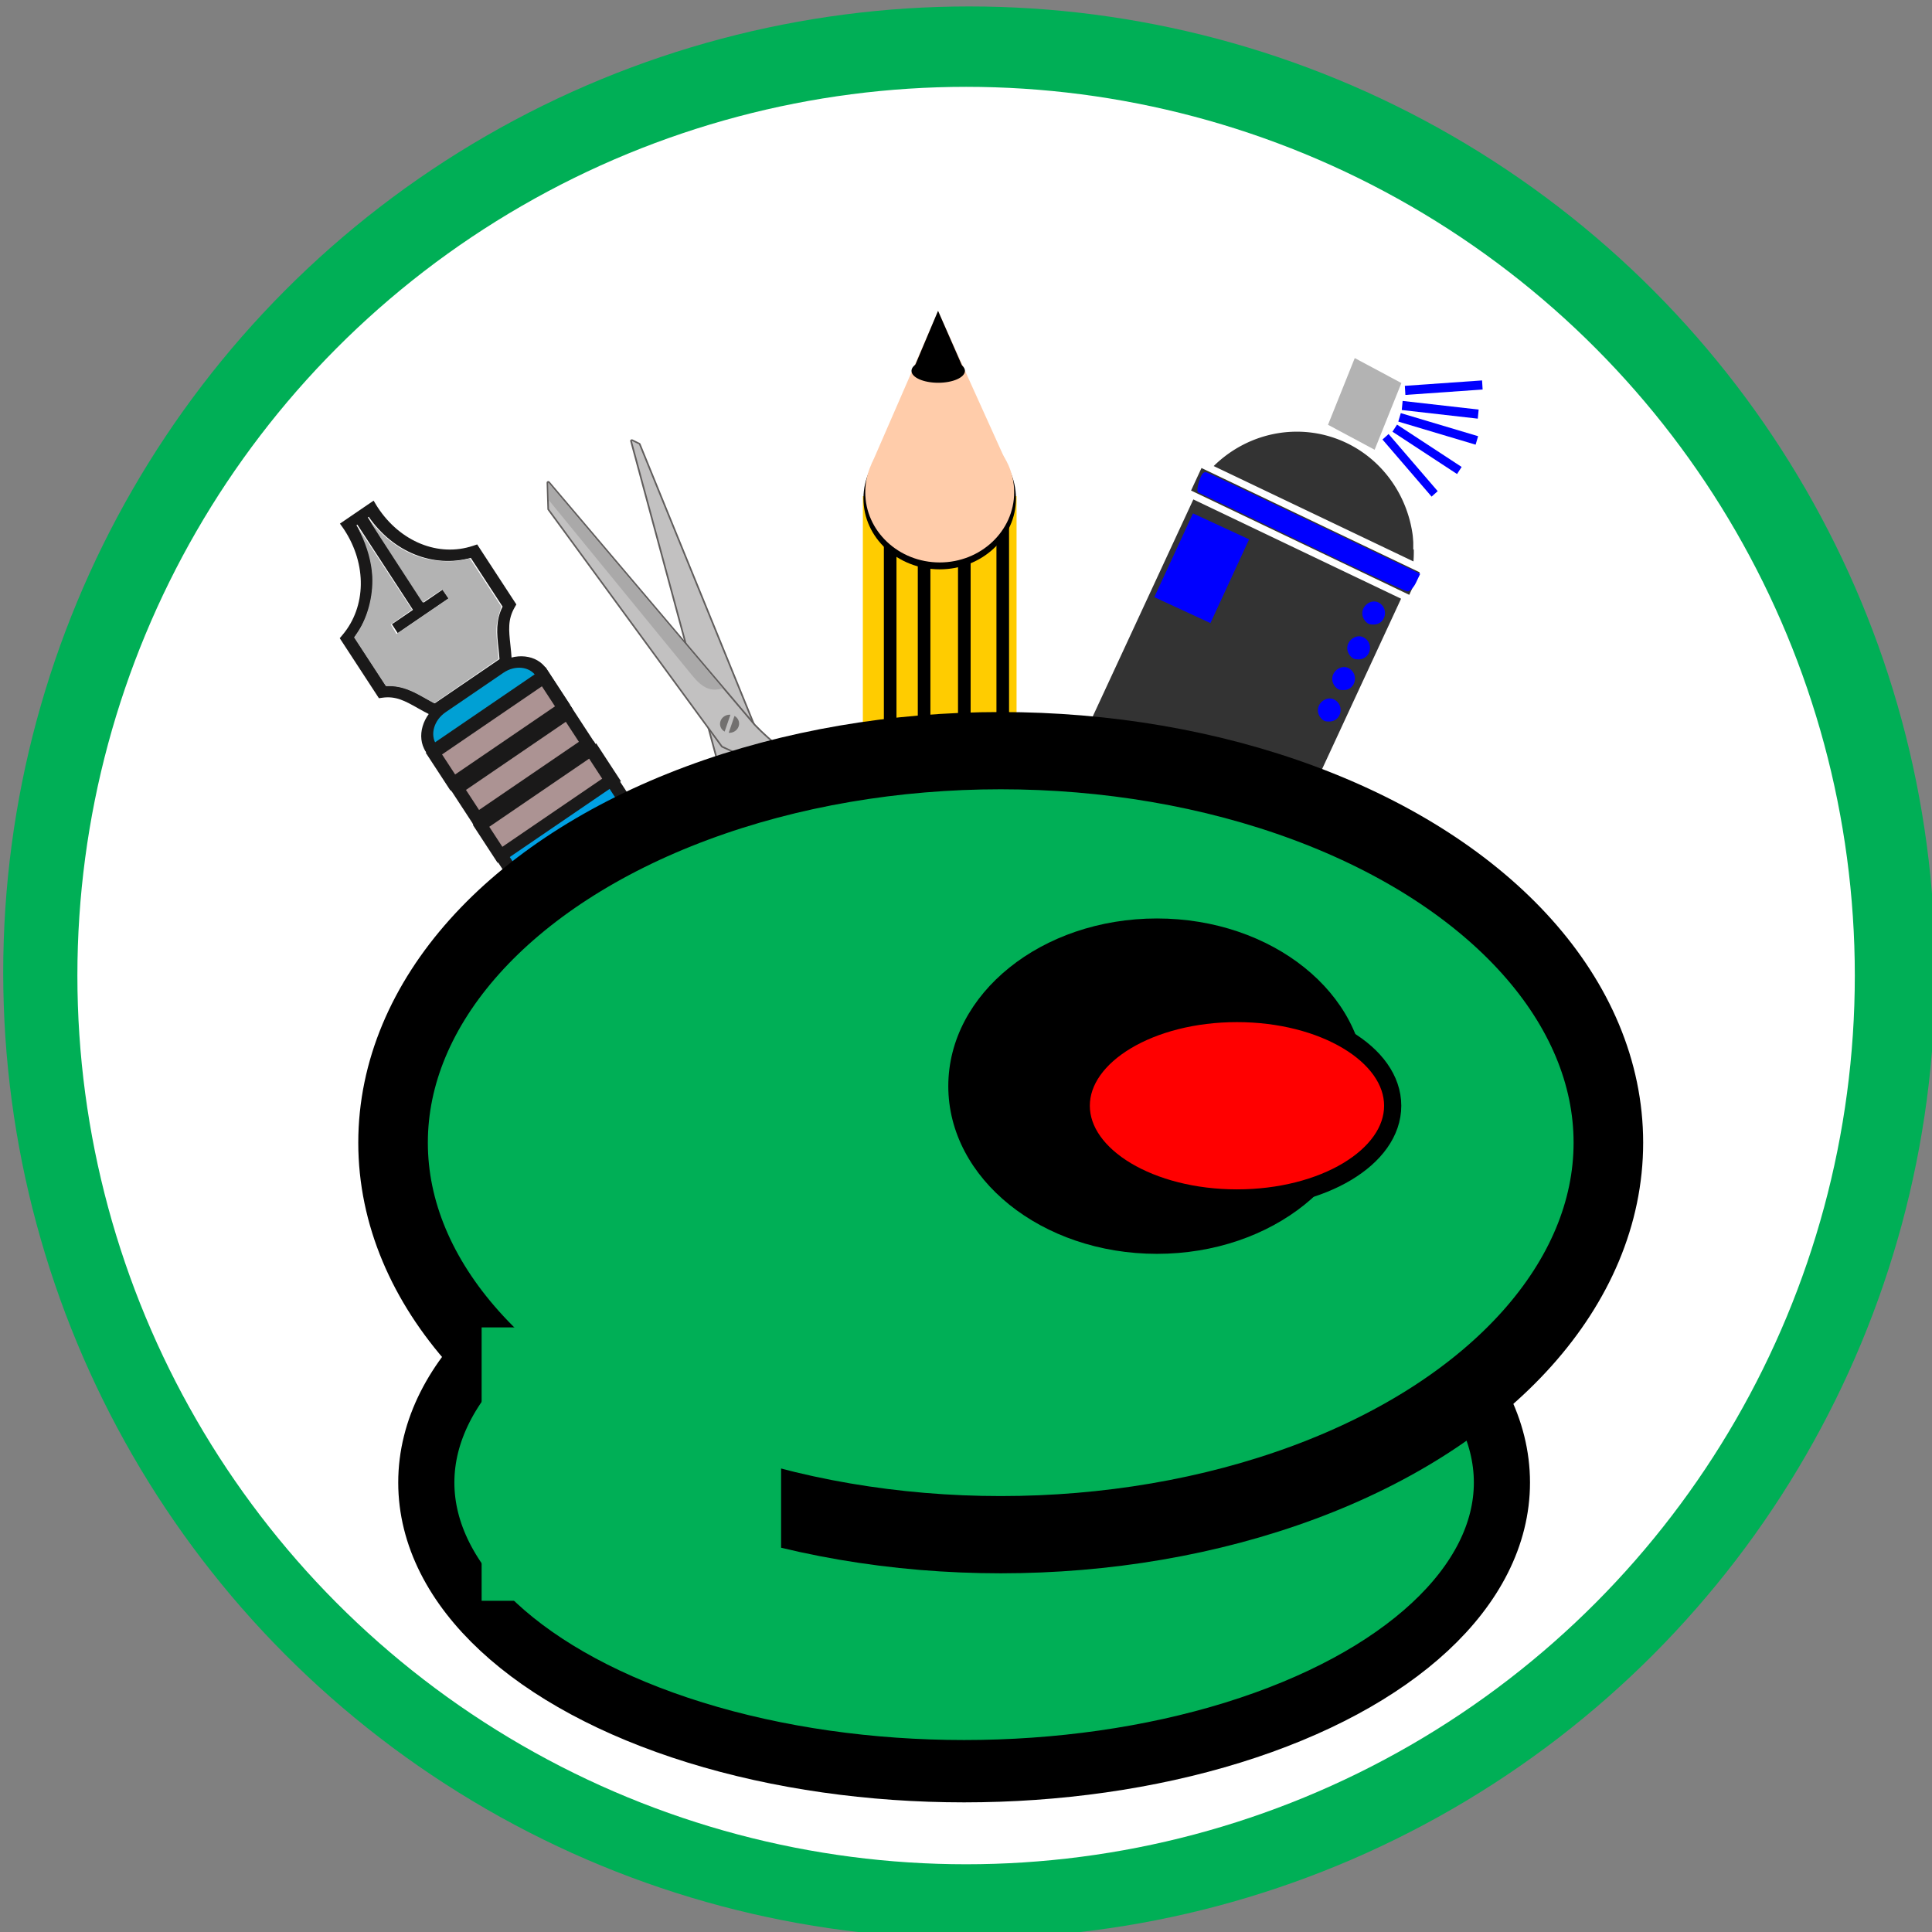 <?xml version="1.0" encoding="UTF-8" standalone="no"?>
<!-- Created with Inkscape (http://www.inkscape.org/) -->

<svg
   xmlns:osb="http://www.openswatchbook.org/uri/2009/osb"
   xmlns:dc="http://purl.org/dc/elements/1.1/"
   xmlns:cc="http://creativecommons.org/ns#"
   xmlns:rdf="http://www.w3.org/1999/02/22-rdf-syntax-ns#"
   xmlns:svg="http://www.w3.org/2000/svg"
   xmlns="http://www.w3.org/2000/svg"
   xmlns:sodipodi="http://sodipodi.sourceforge.net/DTD/sodipodi-0.dtd"
   xmlns:inkscape="http://www.inkscape.org/namespaces/inkscape"
   width="500"
   height="500"
   viewBox="0 0 132.292 132.292"
   version="1.1"
   id="svg8"
   inkscape:version="0.92.1 r15371"
   sodipodi:docname="drawing.svg"
   enable-background="new">
  <rect x="0" y="0" width="132.292" height="132.292" fill="#808080" stroke="none"/>
  <defs
     id="defs2">
    <linearGradient
       id="linearGradient8171"
       osb:paint="solid">
      <stop
         style="stop-color:#000000;stop-opacity:1;"
         offset="0"
         id="stop8169" />
    </linearGradient>
  </defs>
  <sodipodi:namedview
     id="base"
     pagecolor="#ffffff"
     bordercolor="#666666"
     borderopacity="1.0"
     inkscape:pageopacity="0.0"
     inkscape:pageshadow="2"
     inkscape:zoom="1"
     inkscape:cx="161.5"
     inkscape:cy="287.1134"
     inkscape:document-units="px"
     inkscape:current-layer="layer1"
     showgrid="false"
     units="px"
     inkscape:window-width="1920"
     inkscape:window-height="1001"
     inkscape:window-x="-9"
     inkscape:window-y="-9"
     inkscape:window-maximized="1"
     inkscape:snap-global="false" />
  <g
     inkscape:label="Layer 1"
     inkscape:groupmode="layer"
     id="layer1"
     transform="translate(0,-164.708)"
     style="display:inline;">
    <g
       id="g8315"
       transform="translate(-0.047,-0.094)">
      <circle
         r="66.146"
         cy="231.389"
         cx="66.413"
         id="path4485"
         style="opacity:1;fill:#00af56;fill-opacity:1;stroke-width:0.317" />
      <circle
         r="60.854"
         cy="231.602"
         cx="66.2"
         id="path4487"
         style="opacity:1;fill:#ffffff;fill-opacity:1;stroke-width:0.368" />
    </g>
    <g
       id="g9006"
       transform="matrix(0.879,0,0,0.871,29.112,2.895)">
      <rect
         y="224.784"
         x="34.097"
         height="22.638"
         width="11.974"
         id="rect8828"
         style="opacity:1;fill:#ffcc00;fill-opacity:1;fill-rule:evenodd;stroke:none;stroke-width:1.827;stroke-linejoin:round;stroke-miterlimit:4;stroke-dasharray:none;stroke-opacity:1;paint-order:stroke fill markers" />
      <rect
         y="225.766"
         x="35.734"
         height="21.749"
         width="0.982"
         id="rect8872"
         style="opacity:1;fill:#000000;fill-opacity:1;fill-rule:evenodd;stroke:none;stroke-width:1.748;stroke-linejoin:round;stroke-miterlimit:4;stroke-dasharray:none;stroke-opacity:1;paint-order:stroke fill markers" />
      <rect
         y="225.743"
         x="38.377"
         height="21.749"
         width="0.982"
         id="rect8872-2"
         style="display:inline;opacity:1;fill:#000000;fill-opacity:1;fill-rule:evenodd;stroke:none;stroke-width:1.748;stroke-linejoin:round;stroke-miterlimit:4;stroke-dasharray:none;stroke-opacity:1;paint-order:stroke fill markers" />
      <rect
         y="225.743"
         x="41.51"
         height="21.749"
         width="0.982"
         id="rect8872-27"
         style="display:inline;opacity:1;fill:#000000;fill-opacity:1;fill-rule:evenodd;stroke:none;stroke-width:1.748;stroke-linejoin:round;stroke-miterlimit:4;stroke-dasharray:none;stroke-opacity:1;paint-order:stroke fill markers" />
      <rect
         y="225.696"
         x="44.504"
         height="21.749"
         width="0.982"
         id="rect8872-3"
         style="display:inline;opacity:1;fill:#000000;fill-opacity:1;fill-rule:evenodd;stroke:none;stroke-width:1.748;stroke-linejoin:round;stroke-miterlimit:4;stroke-dasharray:none;stroke-opacity:1;paint-order:stroke fill markers" />
      <ellipse
         ry="5.566"
         rx="5.94"
         cy="224.971"
         cx="40.084"
         id="path8935"
         style="opacity:1;fill:#000000;fill-opacity:1;fill-rule:evenodd;stroke:none;stroke-width:1.917;stroke-linejoin:round;stroke-miterlimit:4;stroke-dasharray:none;stroke-opacity:1;paint-order:stroke fill markers" />
      <g
         transform="translate(-0.047,-0.401)"
         id="g8857-3"
         style="display:inline">
        <ellipse
           style="opacity:1;fill:#ffccaa;fill-opacity:1;fill-rule:evenodd;stroke:none;stroke-width:1.837;stroke-linejoin:round;stroke-miterlimit:4;stroke-dasharray:none;stroke-opacity:1;paint-order:stroke fill markers"
           id="path8830-8"
           cx="40.131"
           cy="224.877"
           rx="5.8"
           ry="5.519" />
        <path
           sodipodi:type="star"
           style="opacity:1;fill:#ffccaa;fill-opacity:1;fill-rule:evenodd;stroke:none;stroke-width:1.746;stroke-linejoin:round;stroke-miterlimit:4;stroke-dasharray:none;stroke-opacity:1;paint-order:stroke fill markers"
           id="path8834-0"
           sodipodi:sides="3"
           sodipodi:cx="-42.375584"
           sodipodi:cy="-206.35551"
           sodipodi:r1="11.599874"
           sodipodi:r2="5.7999372"
           sodipodi:arg1="1.562732"
           sodipodi:arg2="2.6099295"
           inkscape:flatsided="false"
           inkscape:rounded="0"
           inkscape:randomized="0"
           d="m -42.282,-194.756 -5.093,-8.659 -5.093,-8.659 10.045,-0.081 10.045,-0.081 -4.953,8.74 z"
           inkscape:transform-center-x="-0.024557042"
           inkscape:transform-center-y="-1.9718708"
           transform="matrix(-0.525,0,0,-0.69,17.808,76.258)" />
        <path
           sodipodi:type="star"
           style="display:inline;opacity:1;fill:#000000;fill-opacity:1;fill-rule:evenodd;stroke:none;stroke-width:1.746;stroke-linejoin:round;stroke-miterlimit:4;stroke-dasharray:none;stroke-opacity:1;paint-order:stroke fill markers"
           id="path8834-8-4"
           sodipodi:sides="3"
           sodipodi:cx="-42.375584"
           sodipodi:cy="-206.35551"
           sodipodi:r1="11.599874"
           sodipodi:r2="5.7999372"
           sodipodi:arg1="1.562732"
           sodipodi:arg2="2.6099295"
           inkscape:flatsided="false"
           inkscape:rounded="0"
           inkscape:randomized="0"
           d="m -42.282,-194.756 -5.093,-8.659 -5.093,-8.659 10.045,-0.081 10.045,-0.081 -4.953,8.74 z"
           inkscape:transform-center-x="-0.0093147343"
           inkscape:transform-center-y="-0.7706941"
           transform="matrix(-0.199,0,0,-0.27,31.588,158.032)" />
        <ellipse
           style="opacity:1;fill:#000000;fill-opacity:1;fill-rule:evenodd;stroke:none;stroke-width:1.89;stroke-linejoin:round;stroke-miterlimit:4;stroke-dasharray:none;stroke-opacity:1;paint-order:stroke fill markers"
           id="path8851-8"
           cx="40.014"
           cy="215.336"
           rx="2.081"
           ry="0.935" />
      </g>
    </g>
    <path
       inkscape:connector-curvature="0"
       id="path4971"
       d="m 110.364,192.816 a 0.605,0.623 13.509 0 1 0.285,0.826 0.605,0.623 13.509 0 1 -0.809,0.304 0.605,0.623 13.509 0 1 -0.285,-0.826 0.605,0.623 13.509 0 1 0.809,-0.304 z m -2.894,-0.076 a 0.706,0.727 13.509 0 1 0.332,0.964 0.706,0.727 13.509 0 1 -0.943,0.354 0.706,0.727 13.509 0 1 -0.332,-0.964 0.706,0.727 13.509 0 1 0.943,-0.354 z m -3.027,-0.267 a 0.807,0.831 13.509 0 1 0.38,1.102 0.807,0.831 13.509 0 1 -1.078,0.405 0.807,0.831 13.509 0 1 -0.38,-1.102 0.807,0.831 13.509 0 1 1.078,-0.405 z m 4.728,2.917 a 0.605,0.623 13.509 0 1 0.285,0.826 0.605,0.623 13.509 0 1 -0.809,0.304 0.605,0.623 13.509 0 1 -0.285,-0.826 0.605,0.623 13.509 0 1 0.809,-0.304 z m -8.109,-2.898 a 0.908,0.935 13.509 0 1 0.427,1.239 0.908,0.935 13.509 0 1 -1.213,0.456 0.908,0.935 13.509 0 1 -0.427,-1.239 0.908,0.935 13.509 0 1 1.213,-0.455 z m 5.178,2.904 a 0.706,0.727 13.509 0 1 0.332,0.964 0.706,0.727 13.509 0 1 -0.943,0.354 0.706,0.727 13.509 0 1 -0.332,-0.964 0.706,0.727 13.509 0 1 0.943,-0.354 z m -10.381,-4.441 -1.955,4.217 -2.903,-1.388 1.765,-3.808 z m 1.612,1.527 a 1.009,1.039 13.509 0 1 0.475,1.377 1.009,1.039 13.509 0 1 -1.348,0.506 1.009,1.039 13.509 0 1 -0.475,-1.377 1.009,1.039 13.509 0 1 1.348,-0.506 z m 5.618,2.915 a 0.807,0.831 13.509 0 1 0.38,1.102 0.807,0.831 13.509 0 1 -1.078,0.405 0.807,0.831 13.509 0 1 -0.38,-1.102 0.807,0.831 13.509 0 1 1.078,-0.405 z m 4.89,2.567 a 0.605,0.623 13.509 0 1 0.285,0.826 0.605,0.623 13.509 0 1 -0.808,0.304 0.605,0.623 13.509 0 1 -0.285,-0.826 0.605,0.623 13.509 0 1 0.809,-0.304 z m -8.298,-2.491 a 0.908,0.935 13.509 0 1 0.427,1.239 0.908,0.935 13.509 0 1 -1.213,0.456 0.908,0.935 13.509 0 1 -0.427,-1.239 0.908,0.935 13.509 0 1 1.213,-0.455 z m 5.328,2.579 a 0.706,0.727 13.509 0 1 0.332,0.964 0.706,0.727 13.509 0 1 -0.943,0.354 0.706,0.727 13.509 0 1 -0.332,-0.964 0.706,0.727 13.509 0 1 0.943,-0.354 z m 1.776,2.487 a 0.605,0.623 13.509 0 1 0.285,0.826 0.605,0.623 13.509 0 1 -0.808,0.304 0.605,0.623 13.509 0 1 -0.285,-0.826 0.605,0.623 13.509 0 1 0.809,-0.304 z m -5.051,-2.218 a 0.807,0.831 13.509 0 1 0.38,1.102 0.807,0.831 13.509 0 1 -1.078,0.405 0.807,0.831 13.509 0 1 -0.38,-1.102 0.807,0.831 13.509 0 1 1.078,-0.405 z m -9.544,-3.288 c 3.031,1.448 4.857,4.674 4.595,8.119 l -13.678,-6.531 c 2.443,-2.4 6.052,-3.031 9.082,-1.588 z m 11.588,5.676 a 0.706,0.727 13.509 0 1 0.332,0.964 0.706,0.727 13.509 0 1 -0.943,0.354 0.706,0.727 13.509 0 1 -0.332,-0.964 0.706,0.727 13.509 0 1 0.943,-0.354 z m 1.814,2.404 a 0.605,0.623 13.509 0 1 0.285,0.826 0.605,0.623 13.509 0 1 -0.808,0.304 0.605,0.623 13.509 0 1 -0.285,-0.826 0.605,0.623 13.509 0 1 0.809,-0.304 z m -8.379,0.783 -0.715,1.543 -14.941,-7.142 0.715,-1.543 z m -1.276,1.808 -11.456,24.713 -14.223,-6.799 11.456,-24.713 z m -11.3,25.321 -0.715,1.542 -14.941,-7.142 0.715,-1.542 z"
       style="color:#000000;clip-rule:nonzero;display:inline;overflow:visible;visibility:visible;opacity:1;isolation:auto;mix-blend-mode:normal;color-interpolation:sRGB;color-interpolation-filters:linearRGB;solid-color:#000000;solid-opacity:1;fill:#333333;fill-opacity:1;fill-rule:nonzero;stroke:none;stroke-width:0.095;stroke-linecap:butt;stroke-linejoin:miter;stroke-miterlimit:4;stroke-dasharray:0.381, 0.19;stroke-dashoffset:0;stroke-opacity:1;color-rendering:auto;image-rendering:auto;shape-rendering:auto;text-rendering:auto;enable-background:accumulate" />
    <g
       style="clip-rule:evenodd;fill-rule:evenodd;image-rendering:optimizeQuality;shape-rendering:geometricPrecision;text-rendering:geometricPrecision"
       id="g9125"
       transform="matrix(0.249,2.337,-2.466,0.282,58.459,193.051)">
      <g
         id="Layer_x0020_1">
        <path
           id="path9081"
           d="M 12.439,3.572 C 11.507,3.838 10.943,3.887 10.296,3.943 10.125,3.957 9.949,3.972 9.767,3.991 9.76,3.992 9.753,3.991 9.747,3.989 l -5.2e-6,1.57e-5 -0.935,-0.316 -8.613,2.348 -0.057,0.085 10.373,-1.558 c 0.004,-6.112e-4 0.008,-6.53e-4 0.012,-2.142e-4 0.056,0.003 0.116,-0.001 0.175,-0.005 0.128,-0.008 0.257,-0.016 0.377,0.035 l 7.3e-5,3.14e-5 c 0.169,0.071 0.368,0.235 0.538,0.375 0.055,0.045 0.107,0.088 0.153,0.124 0.095,0.073 -0.031,-0.786 -0.032,-0.789 -0.002,-0.016 0.004,-0.031 0.015,-0.041 l 0.685,-0.675 z m -2.15,0.278 c 0.681,-0.059 1.27,-0.109 2.3,-0.418 l 2.1e-5,7.84e-5 c 0.016,-0.005 0.034,-7.419e-4 0.046,0.012 0.018,0.018 0.018,0.047 -5.38e-4,0.065 l -0.801,0.788 c 0.021,0.155 0.135,1.048 -0.119,0.852 -0.046,-0.036 -0.099,-0.079 -0.155,-0.126 -0.164,-0.135 -0.358,-0.295 -0.515,-0.361 l -7.3e-5,-3.14e-5 c -0.101,-0.042 -0.219,-0.035 -0.337,-0.028 -0.061,0.004 -0.122,0.007 -0.183,0.005 L 0.053,6.212 0.053,6.212 C 0.042,6.214 0.03,6.212 0.02,6.205 -6.491032e-4,6.191 -0.006,6.162 0.008,6.141 l 0.125,-0.185 4.701e-5,3.14e-5 c 0.006,-0.009 0.015,-0.016 0.026,-0.019 l 8.641,-2.356 c 0.009,-0.003 0.019,-0.003 0.029,1.04e-5 l 0.938,0.317 c 0.189,-0.02 0.358,-0.034 0.522,-0.048 z"
           inkscape:connector-curvature="0"
           style="fill:#605d5c;fill-rule:nonzero" />
        <path
           id="path9083"
           d="M 12.602,3.477 C 11.313,3.863 10.711,3.847 9.762,3.946 l -0.948,-0.321 -8.644,2.356 -0.125,0.185 10.476,-1.573 c 0.18,0.009 0.374,-0.042 0.54,0.027 0.217,0.091 0.494,0.349 0.681,0.492 0.186,0.144 0.042,-0.832 0.042,-0.832 l 0.817,-0.804 z"
           inkscape:connector-curvature="0"
           style="fill:#c2c1c1" />
        <path
           id="path9085"
           d="M 12.135,2.233 C 11.176,2.691 10.702,3.054 10.165,3.465 10.023,3.574 9.877,3.685 9.726,3.797 l -0.508,0.798 c -0.005,0.007 -0.011,0.013 -0.018,0.016 l -7.433,4.066 c -0.008,0.004 -0.017,0.006 -0.025,0.005 v 3.66e-5 L 0.975,8.627 C 0.949,8.625 0.93,8.603 0.932,8.577 c 0.001,-0.016 0.01,-0.029 0.022,-0.036 l 7.704,-4.935 c 0.28,-0.201 0.538,-0.432 0.797,-0.663 0.1,-0.09 0.2,-0.179 0.308,-0.272 0.373,-0.322 0.389,-0.425 0.452,-0.811 0.01,-0.06 0.085,-0.078 0.102,-0.172 0.013,-0.076 0.082,-0.064 0.091,0.002 l 1.25e-4,-1.57e-5 c 0.038,0.307 0.15,0.463 0.2,0.515 0.167,-0.005 1.338,-0.039 1.462,-0.043 0.009,-0.004 0.017,-0.008 0.026,-0.013 l 8.3e-5,1.672e-4 c 0.016,-0.007 0.035,-0.006 0.049,0.006 0.019,0.016 0.022,0.045 0.006,0.065 -0.002,0.002 -0.008,0.004 -0.018,0.006 l 0.003,0.006 z M 10.11,3.392 C 10.613,3.007 11.061,2.664 11.897,2.247 11.456,2.273 10.594,2.298 10.591,2.298 l 5e-6,-2.09e-5 c -0.012,3.448e-4 -0.024,-0.004 -0.033,-0.013 -5.85e-4,-5.59e-4 -0.162,-0.151 -0.253,-0.407 -0.066,0.408 -0.085,0.518 -0.482,0.861 -0.099,0.086 -0.203,0.179 -0.307,0.271 -0.26,0.232 -0.519,0.464 -0.804,0.669 -9.717e-4,7.366e-4 -0.002,0.001 -0.003,0.002 l -7.59,4.863 0.617,0.046 7.412,-4.055 0.505,-0.793 c 0.003,-0.006 0.008,-0.011 0.013,-0.015 0.165,-0.121 0.307,-0.23 0.445,-0.336 z"
           inkscape:connector-curvature="0"
           style="fill:#605d5c;fill-rule:nonzero" />
        <path
           id="path9087"
           d="M 12.115,2.191 C 10.901,2.771 10.461,3.2 9.692,3.765 L 9.179,4.571 1.745,8.638 0.978,8.581 l 7.706,-4.937 c 0.394,-0.283 0.742,-0.621 1.109,-0.938 0.448,-0.388 0.399,-0.468 0.504,-1.058 0.046,0.374 0.293,0.604 0.293,0.604 0,0 1.512,-0.045 1.526,-0.061 z"
           inkscape:connector-curvature="0"
           style="fill:#c2c1c1" />
        <path
           id="path9089"
           d="M 7.508,4.397 C 7.578,4.732 7.432,4.953 7.037,5.196 l -5.562,3.428 -0.491,-0.047 6.525,-4.181 z"
           inkscape:connector-curvature="0"
           style="fill:#aaa9a9" />
        <path
           id="path9091"
           d="M 12.946,3.449 C 11.32,3.17 11.293,5.025 12.919,5.304 13.625,5.425 14.302,5.09 14.381,4.626 14.461,4.162 13.651,3.57 12.946,3.449 Z"
           inkscape:connector-curvature="0"
           style="fill:none" />
        <path
           id="path9093"
           d="m 13.886,3.8 c 0.007,0.004 0.014,0.009 0.021,0.013 0.006,0.004 0.012,0.008 0.02,0.014 0.033,0.024 0.063,0.053 0.089,0.085 l 1.73e-4,2.142e-4 c 0.016,0.021 0.03,0.043 0.041,0.066 0.012,0.023 0.021,0.047 0.028,0.072 0.037,0.13 0.012,0.275 -0.047,0.399 l -4.2e-5,9.4e-5 h -5e-6 c -0.017,0.036 -0.037,0.071 -0.059,0.104 -0.022,0.033 -0.047,0.065 -0.074,0.094 -0.14,0.155 -0.337,0.265 -0.553,0.329 l -6.74e-4,1.985e-4 c -0.053,0.016 -0.108,0.029 -0.163,0.039 -0.055,0.01 -0.112,0.018 -0.169,0.022 -0.292,0.023 -0.594,-0.032 -0.83,-0.196 l -7.8e-5,-5.22e-5 -9.04e-4,-6.321e-4 1.2e-4,-1.829e-4 -7.8e-5,-5.22e-5 c -10e-4,-6.687e-4 -0.002,-0.001 -0.003,-0.002 -0.085,-0.06 -0.145,-0.13 -0.167,-0.207 -0.021,-0.075 -0.006,-0.158 0.057,-0.249 8.2e-4,-0.001 0.002,-0.002 0.002,-0.004 0.019,-0.027 0.041,-0.055 0.067,-0.083 0.027,-0.03 0.055,-0.059 0.084,-0.086 0.158,-0.147 0.374,-0.279 0.603,-0.371 l 3.29e-4,-1.358e-4 c 0.01,-0.004 0.019,-0.007 0.025,-0.01 0.004,-0.002 0.012,-0.005 0.026,-0.01 0.046,-0.017 0.091,-0.032 0.137,-0.045 l 2.98e-4,-8.88e-5 c 0.04,-0.012 0.08,-0.022 0.121,-0.031 0.04,-0.009 0.083,-0.017 0.127,-0.023 0.216,-0.032 0.443,-0.022 0.619,0.081 l 5.2e-5,3.14e-5 z M 13.967,3.72 C 13.959,3.714 13.95,3.709 13.942,3.705 l -6.01e-4,-3.657e-4 -1.5e-5,-1.04e-5 -5.3e-5,-3.14e-5 c -0.202,-0.118 -0.453,-0.13 -0.691,-0.095 -0.044,0.007 -0.089,0.015 -0.134,0.025 -0.044,0.01 -0.087,0.021 -0.128,0.033 v 5.2e-6 l -2.4e-4,6.8e-5 c -0.05,0.015 -0.098,0.03 -0.144,0.047 -0.004,0.002 -0.014,0.005 -0.027,0.01 -0.011,0.004 -0.02,0.008 -0.027,0.011 v 5.2e-6 l -9.9e-5,3.65e-5 c -0.241,0.097 -0.469,0.237 -0.637,0.393 -0.034,0.032 -0.065,0.063 -0.092,0.093 -0.027,0.03 -0.052,0.061 -0.074,0.093 -9.83e-4,0.001 -0.002,0.002 -0.003,0.004 -0.084,0.121 -0.103,0.237 -0.073,0.343 0.029,0.102 0.104,0.192 0.21,0.266 0.002,0.001 0.003,0.003 0.005,0.004 l 7.9e-5,5.22e-5 1.25e-4,-1.88e-4 c 0.259,0.18 0.587,0.241 0.901,0.216 0.06,-0.005 0.121,-0.013 0.181,-0.024 0.06,-0.011 0.118,-0.025 0.174,-0.042 l 6.74e-4,-1.985e-4 c 0.235,-0.069 0.45,-0.19 0.604,-0.361 0.03,-0.034 0.058,-0.069 0.083,-0.107 0.025,-0.037 0.048,-0.077 0.068,-0.118 l 1.15e-4,-2.404e-4 c 0.069,-0.146 0.098,-0.319 0.053,-0.476 -0.009,-0.031 -0.02,-0.062 -0.035,-0.091 -0.014,-0.029 -0.032,-0.057 -0.053,-0.084 -5.44e-4,-7.522e-4 -0.001,-0.001 -0.002,-0.002 -0.032,-0.04 -0.069,-0.075 -0.11,-0.105 -0.007,-0.005 -0.015,-0.011 -0.025,-0.017 z m -0.37,-0.58 -4.44e-4,-3.13e-5 c -0.084,-0.006 -0.168,-0.006 -0.253,-7.262e-4 -0.084,0.005 -0.169,0.016 -0.253,0.031 -0.429,0.079 -0.844,0.284 -1.165,0.549 -0.1,0.082 -0.194,0.173 -0.274,0.275 -0.081,0.103 -0.146,0.217 -0.188,0.345 -0.016,0.048 -0.027,0.097 -0.032,0.145 -0.005,0.048 -0.005,0.096 8.8e-5,0.143 0.025,0.238 0.17,0.456 0.348,0.61 l 3.4e-4,2.925e-4 c 0.067,0.058 0.138,0.108 0.214,0.152 0.075,0.044 0.155,0.08 0.236,0.111 0.417,0.154 0.905,0.141 1.314,0.012 l 9.9e-5,-3.13e-5 9.4e-5,-3.13e-5 2.1e-5,6.26e-5 9.9e-5,-3.13e-5 c 8.94e-4,-2.821e-4 0.002,-5.799e-4 0.003,-8.986e-4 0.059,-0.019 0.117,-0.04 0.175,-0.064 0.058,-0.024 0.115,-0.052 0.17,-0.081 0.284,-0.154 0.521,-0.38 0.661,-0.674 l 3.6e-5,-7.83e-5 c 9.25e-4,-0.002 0.003,-0.007 0.007,-0.016 l 0.007,-0.016 c 0.012,-0.027 0.024,-0.056 0.035,-0.087 l 3.55e-4,-9.822e-4 c 3.5e-4,-9.664e-4 6.64e-4,-0.002 9.56e-4,-0.003 0.012,-0.033 0.022,-0.067 0.031,-0.1 0.009,-0.035 0.017,-0.07 0.022,-0.105 0.03,-0.181 0.016,-0.367 -0.047,-0.539 l -7.3e-5,-1.881e-4 7.3e-5,-2.61e-5 -1.52e-4,-4.127e-4 c -3.39e-4,-9.195e-4 -7e-4,-0.002 -0.001,-0.003 -0.022,-0.059 -0.048,-0.113 -0.079,-0.164 -0.031,-0.052 -0.067,-0.1 -0.107,-0.144 -0.203,-0.225 -0.506,-0.35 -0.827,-0.372 z m -0.008,0.11 4.44e-4,3.13e-5 c 0.294,0.021 0.57,0.133 0.753,0.336 0.035,0.039 0.067,0.081 0.095,0.127 0.027,0.045 0.051,0.094 0.07,0.145 2.72e-4,8.777e-4 5.8e-4,0.002 8.99e-4,0.003 l 1.51e-4,4.127e-4 6.8e-5,-2.62e-5 c 0.056,0.154 0.068,0.321 0.041,0.483 -0.005,0.032 -0.012,0.064 -0.02,0.095 -0.008,0.031 -0.017,0.061 -0.028,0.09 -3.55e-4,8.464e-4 -6.79e-4,0.002 -9.92e-4,0.003 l -3.55e-4,9.821e-4 c -0.01,0.027 -0.02,0.053 -0.032,0.08 -0.005,0.011 -0.006,0.014 -0.007,0.015 -7.47e-4,0.002 -0.003,0.007 -0.007,0.015 l -3.7e-5,7.84e-5 c -0.129,0.272 -0.349,0.481 -0.614,0.625 -0.052,0.028 -0.105,0.054 -0.16,0.077 -0.053,0.022 -0.109,0.043 -0.166,0.061 -8.3e-4,2.194e-4 -0.002,4.493e-4 -0.003,7.105e-4 l -9.9e-5,3.13e-5 2.1e-5,6.27e-5 c -0.387,0.122 -0.849,0.135 -1.243,-0.011 -0.076,-0.028 -0.149,-0.062 -0.219,-0.102 -0.07,-0.04 -0.136,-0.087 -0.197,-0.14 l -3.39e-4,-2.925e-4 c -0.16,-0.138 -0.289,-0.331 -0.311,-0.538 -0.004,-0.04 -0.004,-0.08 -8.9e-5,-0.12 0.004,-0.04 0.013,-0.081 0.027,-0.121 l -10e-6,-5.3e-6 2.56e-4,-7.366e-4 c 0.038,-0.115 0.097,-0.218 0.17,-0.311 0.074,-0.095 0.163,-0.18 0.257,-0.258 0.308,-0.253 0.705,-0.45 1.115,-0.525 0.079,-0.015 0.159,-0.025 0.239,-0.03 0.08,-0.005 0.159,-0.005 0.239,7.268e-4 z"
           inkscape:connector-curvature="0"
           style="fill:#4d4948;fill-rule:nonzero" />
        <path
           id="path9095"
           d="m 13.914,3.752 c 0.056,0.033 0.104,0.074 0.145,0.124 0.135,0.174 0.119,0.408 0.029,0.596 -0.132,0.278 -0.407,0.464 -0.721,0.557 -0.391,0.116 -0.866,0.097 -1.21,-0.143 C 11.962,4.75 11.882,4.562 12.03,4.35 12.183,4.13 12.484,3.918 12.81,3.787 12.872,3.762 12.937,3.74 13.004,3.72 13.292,3.636 13.651,3.599 13.914,3.752 Z M 13.593,3.196 c -0.582,-0.041 -1.195,0.207 -1.632,0.567 -0.194,0.16 -0.365,0.353 -0.445,0.595 -0.108,0.319 0.065,0.636 0.3,0.839 0.457,0.396 1.159,0.438 1.712,0.264 0.42,-0.132 0.789,-0.399 0.975,-0.792 0.017,-0.037 0.033,-0.075 0.048,-0.115 0.083,-0.23 0.091,-0.483 0.008,-0.71 -0.146,-0.4 -0.538,-0.617 -0.966,-0.648 z"
           inkscape:connector-curvature="0"
           style="fill:#0093dd;fill-rule:nonzero" />
        <path
           id="path9097"
           d="m 13.434,0.022 c 0.169,0.013 0.349,0.08 0.513,0.184 0.16,0.102 0.305,0.239 0.406,0.396 0.103,0.16 0.162,0.339 0.148,0.523 -0.009,0.113 -0.045,0.226 -0.115,0.337 l -1.72e-4,2.717e-4 c -0.023,0.036 -0.049,0.069 -0.077,0.099 -0.028,0.03 -0.058,0.058 -0.091,0.082 -0.163,0.125 -0.374,0.184 -0.576,0.205 l -3.09e-4,3.13e-5 c -0.082,0.008 -0.164,0.019 -0.245,0.032 -0.08,0.013 -0.16,0.028 -0.242,0.046 -0.413,0.089 -0.811,0.235 -1.192,0.424 l -0.004,0.002 c -0.232,0.115 -0.466,0.231 -0.719,0.299 l -1.15e-4,3.13e-5 c -0.046,0.012 -0.093,0.021 -0.142,0.026 -0.048,0.005 -0.096,0.007 -0.145,0.005 -0.252,-0.01 -0.505,-0.114 -0.662,-0.311 -10e-4,-0.001 -0.002,-0.002 -0.003,-0.004 l -7.8e-5,5.74e-5 -4.2e-5,-5.74e-5 -0.001,-0.002 c -0.038,-0.048 -0.066,-0.098 -0.087,-0.149 -0.021,-0.052 -0.035,-0.106 -0.041,-0.161 -0.032,-0.271 0.107,-0.556 0.256,-0.768 l -7.9e-5,-5.22e-5 3.2e-5,-4.7e-5 c 9.14e-4,-0.001 0.002,-0.003 0.003,-0.004 0.013,-0.018 0.025,-0.035 0.037,-0.051 0.013,-0.017 0.026,-0.035 0.041,-0.053 0.071,-0.089 0.148,-0.175 0.23,-0.255 l -1.04e-4,-1.0449e-4 3.6e-5,-3.656e-5 c 0.001,-0.001 0.002,-0.002 0.003,-0.003 0.016,-0.015 0.031,-0.03 0.046,-0.044 0.015,-0.014 0.031,-0.029 0.05,-0.045 0.086,-0.076 0.177,-0.148 0.273,-0.215 l -7.3e-5,-9.926e-5 2.14e-4,-1.515e-4 c 10e-4,-7.2616e-4 0.002,-0.001 0.003,-0.002 0.094,-0.065 0.191,-0.126 0.291,-0.181 0.101,-0.056 0.206,-0.107 0.313,-0.152 0.55,-0.234 1.165,-0.331 1.729,-0.26 l 10e-6,-1.2016e-4 z m 0.453,0.277 C 13.739,0.205 13.576,0.144 13.426,0.133 l 10e-6,-1.724e-4 c -8.62e-4,-6.269e-5 -0.002,-1.5672e-4 -0.003,-2.6121e-4 -0.546,-0.069 -1.141,0.025 -1.675,0.252 -0.104,0.044 -0.205,0.093 -0.303,0.148 -0.098,0.054 -0.192,0.112 -0.281,0.174 -8.99e-4,7.2094e-4 -0.002,0.001 -0.003,0.002 l -2.14e-4,1.515e-4 -7.3e-5,-9.925e-5 -1.41e-4,9.925e-5 c -0.092,0.064 -0.18,0.133 -0.263,0.207 -0.014,0.013 -0.03,0.027 -0.048,0.043 -0.015,0.014 -0.03,0.028 -0.044,0.042 -7.27e-4,8.15e-4 -0.002,0.002 -0.002,0.002 l -3.6e-5,3.66e-5 -9.4e-5,-9.4e-5 -4.86e-4,4.597e-4 -6.8e-5,6.79e-5 c -0.079,0.077 -0.153,0.159 -0.221,0.245 -0.013,0.016 -0.026,0.033 -0.039,0.051 -0.013,0.017 -0.025,0.034 -0.036,0.049 l -10e-4,0.002 -3.2e-5,4.7e-5 -6.8e-5,-4.18e-5 -7.31e-4,0.001 -6.8e-5,9.92e-5 c -0.137,0.194 -0.266,0.453 -0.237,0.692 0.005,0.045 0.016,0.089 0.034,0.132 0.017,0.042 0.04,0.083 0.071,0.122 10e-4,0.001 0.002,0.002 0.003,0.004 0.137,0.172 0.359,0.263 0.581,0.272 0.043,0.002 0.087,1.515e-4 0.13,-0.005 0.042,-0.005 0.084,-0.012 0.125,-0.023 l 1.14e-4,-3.13e-5 c 0.243,-0.066 0.472,-0.179 0.699,-0.292 l 0.004,-0.002 c 0.389,-0.193 0.796,-0.342 1.217,-0.433 0.081,-0.017 0.163,-0.033 0.248,-0.046 0.083,-0.013 0.167,-0.024 0.251,-0.033 l 3.08e-4,-3.14e-5 c 0.183,-0.019 0.375,-0.071 0.519,-0.182 0.027,-0.021 0.053,-0.044 0.077,-0.07 0.023,-0.025 0.045,-0.053 0.064,-0.083 l 1.72e-4,-2.716e-4 c 0.06,-0.094 0.091,-0.19 0.098,-0.286 0.012,-0.158 -0.04,-0.314 -0.131,-0.455 -0.092,-0.143 -0.225,-0.269 -0.373,-0.363 z m -3.085,0.704 -3.1e-5,3.13e-5 m 2.563,-0.415 -0.004,-5.7465e-4 -2.1e-5,1.8807e-4 -2.51e-4,-3.135e-5 c -0.129,-0.016 -0.26,-0.022 -0.391,-0.018 -0.131,0.004 -0.264,0.018 -0.397,0.041 -0.68,0.12 -1.335,0.485 -1.711,1.035 -0.032,0.047 -0.071,0.107 -0.098,0.17 -0.024,0.057 -0.039,0.116 -0.027,0.166 0.003,0.012 0.007,0.022 0.012,0.032 0.025,0.047 0.077,0.074 0.138,0.086 0.002,3.03e-4 0.003,6.792e-4 0.004,0.001 0.067,0.013 0.143,0.008 0.208,-0.008 0.033,-0.008 0.063,-0.018 0.087,-0.031 0.184,-0.096 0.374,-0.188 0.568,-0.273 0.194,-0.085 0.39,-0.162 0.59,-0.23 0.2,-0.068 0.404,-0.127 0.612,-0.175 0.207,-0.047 0.417,-0.083 0.629,-0.104 l 3.08e-4,-3.14e-5 c 0.025,-0.003 0.049,-0.006 0.073,-0.01 0.023,-0.004 0.044,-0.009 0.063,-0.013 0.094,-0.024 0.152,-0.061 0.181,-0.103 l 1.04e-4,-1.463e-4 -1.04e-4,-6.79e-5 1.46e-4,-2.142e-4 c 5.17e-4,-7.522e-4 0.001,-0.001 0.002,-0.002 0.002,-0.003 0.004,-0.006 0.006,-0.01 0.002,-0.004 0.004,-0.008 0.006,-0.013 0.009,-0.023 0.011,-0.049 0.008,-0.076 l -3.1e-5,-2.665e-4 c -8.36e-4,-0.007 -0.002,-0.014 -0.003,-0.019 -1.3e-4,-6.269e-4 -2.35e-4,-0.001 -3.39e-4,-0.002 -0.001,-0.005 -0.003,-0.011 -0.005,-0.019 -0.01,-0.037 -0.029,-0.075 -0.053,-0.112 l -1.15e-4,-1.8285e-4 h -5e-6 c -0.014,-0.021 -0.029,-0.042 -0.047,-0.062 -0.017,-0.02 -0.036,-0.04 -0.057,-0.059 -0.105,-0.098 -0.246,-0.174 -0.393,-0.192 l -2.09e-4,-2.612e-5 -6e-6,2.612e-5 z m 0.009,-0.11 0.005,6.06e-4 -5e-6,2.612e-5 c 0.172,0.022 0.335,0.108 0.455,0.221 0.024,0.022 0.046,0.045 0.066,0.069 0.02,0.024 0.038,0.048 0.055,0.073 l 1.2e-4,1.8285e-4 c 0.031,0.047 0.054,0.095 0.067,0.143 0.002,0.008 0.004,0.017 0.006,0.026 l 4.18e-4,0.002 c 0.002,0.01 0.004,0.02 0.005,0.029 l 3.1e-5,2.664e-4 c 0.005,0.045 7.05e-4,0.088 -0.015,0.129 -0.003,0.008 -0.007,0.016 -0.011,0.024 -0.003,0.006 -0.007,0.013 -0.011,0.019 -6.9e-4,0.001 -0.001,0.002 -0.002,0.004 l -1.46e-4,2.142e-4 -9.9e-5,-6.8e-5 c -0.044,0.064 -0.123,0.117 -0.245,0.148 -0.023,0.006 -0.047,0.011 -0.072,0.016 -0.024,0.004 -0.051,0.008 -0.081,0.011 l -3.08e-4,3.14e-5 c -0.208,0.021 -0.413,0.056 -0.616,0.102 -0.202,0.046 -0.403,0.104 -0.6,0.171 -0.197,0.067 -0.391,0.144 -0.582,0.227 -0.189,0.083 -0.377,0.174 -0.561,0.27 -0.032,0.016 -0.07,0.03 -0.113,0.04 -0.078,0.018 -0.171,0.024 -0.254,0.008 -0.002,-1.724e-4 -0.003,-4.389e-4 -0.005,-7.785e-4 -0.092,-0.018 -0.172,-0.063 -0.214,-0.144 -0.009,-0.018 -0.016,-0.037 -0.021,-0.058 -0.018,-0.077 2.56e-4,-0.158 0.033,-0.234 0.03,-0.071 0.073,-0.137 0.108,-0.189 0.394,-0.575 1.077,-0.958 1.784,-1.082 0.137,-0.024 0.275,-0.038 0.413,-0.043 0.138,-0.004 0.275,0.002 0.408,0.018 l 2.5e-4,3.134e-5 -2.6e-5,1.933e-4 2.4e-4,2.612e-5 z"
           inkscape:connector-curvature="0"
           style="fill:#4d4948;fill-rule:nonzero" />
        <path
           id="path9099"
           d="m 13.43,0.078 c 0.57,0.043 1.295,0.749 0.91,1.355 -0.15,0.237 -0.435,0.334 -0.702,0.361 -0.595,0.06 -1.163,0.242 -1.698,0.507 -0.231,0.114 -0.463,0.23 -0.713,0.297 -0.309,0.083 -0.689,-0.005 -0.894,-0.263 l -9.4e-5,3.66e-5 c -0.252,-0.318 -0.071,-0.734 0.128,-1.016 0.09,-0.127 0.192,-0.246 0.304,-0.355 0.112,-0.109 0.234,-0.21 0.365,-0.301 0.661,-0.462 1.53,-0.683 2.301,-0.586 z m -0.057,0.456 -0.005,-6.06e-4 c -0.935,-0.117 -2.018,0.301 -2.553,1.083 -0.067,0.099 -0.162,0.252 -0.133,0.379 0.049,0.209 0.383,0.194 0.528,0.118 0.369,-0.192 0.753,-0.364 1.151,-0.5 0.398,-0.136 0.809,-0.234 1.229,-0.276 0.195,-0.02 0.308,-0.077 0.358,-0.151 0.027,-0.04 0.037,-0.088 0.031,-0.138 -0.007,-0.056 -0.031,-0.117 -0.07,-0.176 -0.108,-0.165 -0.315,-0.31 -0.536,-0.338 z"
           inkscape:connector-curvature="0"
           style="fill:#0093dd;fill-rule:nonzero" />
        <path
           id="path9101"
           d="M 8.347,4.154 C 8.419,4.058 8.55,4.02 8.665,4.071 8.779,4.122 8.84,4.244 8.817,4.362 Z M 8.769,4.47 C 8.697,4.566 8.566,4.604 8.451,4.553 8.336,4.502 8.276,4.38 8.299,4.262 l 0.47,0.208 z"
           inkscape:connector-curvature="0"
           style="fill:#72706f" />
      </g>
    </g>
    <g
       id="g9361"
       transform="matrix(0.17,-0.116,0.094,0.144,40.732,171.642)">
      <path
         id="path9151"
         d="m -165.185,308.504 c 0,5.845 4.738,10.583 10.583,10.583 h 33.867 v -106.083 h -44.45 v 95.5"
         inkscape:connector-curvature="0"
         style="fill:#00a0e3;fill-opacity:1;stroke-width:0.265" />
      <path
         id="path9153"
         d="m -118.116,177.074 c 0,-5.845 -4.739,-10.583 -10.583,-10.583 h -23.283 c -5.845,0 -10.583,4.738 -10.583,10.583 v 16.933 h 44.45 v -16.933"
         inkscape:connector-curvature="0"
         style="fill:#00a0d4;fill-opacity:1;stroke-width:0.265" />
      <path
         id="path9155"
         d="m -120.361,210.011 h -44.45 v -13.758 h 44.45 z"
         inkscape:connector-curvature="0"
         style="fill:#ac9393;fill-opacity:1;stroke-width:0.265" />
      <path
         id="path9157"
         d="m -120.971,214.374 h -40.217 v 93.382 c 0,4.669 3.798,8.467 8.467,8.467 h 23.283 c 4.668,0 8.467,-3.797 8.467,-8.467 z m -44.45,-4.233 h 48.683 v 97.615 c 0,7.003 -5.697,12.7 -12.7,12.7 h -23.283 c -7.003,0 -12.7,-5.697 -12.7,-12.7 v -97.615"
         inkscape:connector-curvature="0"
         style="fill:#1a1919;stroke-width:0.265" />
      <path
         id="path9159"
         d="m -120.971,190.77 v -14.817 c 0,-4.669 -3.798,-8.467 -8.467,-8.467 h -23.283 c -4.668,0 -8.467,3.797 -8.467,8.467 v 14.817 z m -31.75,-27.517 h 23.283 c 7.003,0 12.7,5.696 12.7,12.7 v 19.05 h -48.683 v -19.05 c 0,-7.004 5.697,-12.7 12.7,-12.7"
         inkscape:connector-curvature="0"
         style="fill:#1a1919;stroke-width:0.265" />
      <path
         id="path9161"
         d="m -120.971,197.622 h -40.217 v 9.525 h 40.217 z m 4.233,13.758 h -48.683 v -17.992 h 48.683 z"
         inkscape:connector-curvature="0"
         style="fill:#1a1919;stroke-width:0.265" />
      <g
         transform="translate(1.2602862e-7,1.123)"
         id="g9229">
        <g
           id="g9223">
          <path
             id="path9163"
             d="m -154.114,161.005 h 26.069 c 0.624,-1.342 1.182,-2.638 1.725,-3.901 2.203,-5.121 4.129,-9.592 8.686,-12.696 v -23.166 c -12.323,-4.999 -20.597,-19.319 -20.967,-36.407 h -4.957 c -0.369,17.088 -8.643,31.408 -20.967,36.407 V 144.408 c 4.557,3.104 6.482,7.574 8.686,12.696 0.543,1.263 1.101,2.559 1.725,3.901 z m 28.731,4.233 h -31.392 l -0.579,-1.191 c -0.905,-1.858 -1.651,-3.593 -2.374,-5.271 -2.239,-5.206 -3.858,-8.966 -7.981,-11.375 l -1.049,-0.613 v -28.536 l 1.438,-0.487 c 11.688,-3.954 19.541,-17.669 19.541,-34.126 0,-0.284 0,-0.567 -0.01,-0.85 l -0.073,-2.189 h 13.564 l -0.073,2.189 c -0.01,0.283 -0.01,0.566 -0.01,0.85 0,16.457 7.853,30.172 19.541,34.126 l 1.438,0.487 v 28.536 l -1.049,0.613 c -4.123,2.409 -5.741,6.169 -7.981,11.375 -0.723,1.677 -1.469,3.412 -2.374,5.271 l -0.579,1.191"
             inkscape:connector-curvature="0"
             style="fill:#1a1919;stroke-width:0.265" />
          <path
             id="path9165"
             d="m -143.196,83.66 h 4.233 v 44.135 h -4.233 z"
             inkscape:connector-curvature="0"
             style="fill:#1a1919;stroke-width:0.265" />
        </g>
        <path
           style="fill:#1a1919;stroke-width:0.265"
           inkscape:connector-curvature="0"
           d="m -151.684,125.361 h 20.462 v 4.233 h -20.462 z"
           id="path9167" />
      </g>
      <path
         id="path9161-7"
         d="m -120.915,179.26 h -40.217 v 9.525 h 40.217 z m 4.233,13.758 h -48.683 v -17.992 h 48.683 z"
         inkscape:connector-curvature="0"
         style="display:inline;fill:#1a1919;stroke-width:0.265" />
      <path
         id="path9161-2"
         d="m -120.65,215.773 h -40.217 v 9.525 H -120.65 Z m 4.233,13.758 H -165.1 v -17.992 h 48.683 z"
         inkscape:connector-curvature="0"
         style="display:inline;fill:#1a1919;stroke-width:0.265" />
      <path
         id="path9155-3"
         d="m -118.533,225.827 h -44.45 v -13.758 h 44.45 z"
         inkscape:connector-curvature="0"
         style="display:inline;fill:#ac9393;fill-opacity:1;stroke-width:0.265" />
      <path
         id="path9161-7-3"
         d="m -121.179,214.979 h -40.217 v 9.525 h 40.217 z m 4.233,13.758 h -48.683 v -17.992 h 48.683 z"
         inkscape:connector-curvature="0"
         style="display:inline;fill:#1a1919;stroke-width:0.265" />
      <path
         id="path9155-6"
         d="m -118.269,192.49 h -44.45 v -13.758 h 44.45 z"
         inkscape:connector-curvature="0"
         style="display:inline;fill:#ac9393;fill-opacity:1;stroke-width:0.265" />
      <path
         id="path9161-7-3-2"
         d="m -121.179,180.583 h -40.217 v 9.525 h 40.217 z m 4.233,13.758 h -48.683 v -17.992 h 48.683 z"
         inkscape:connector-curvature="0"
         style="display:inline;fill:#1a1919;stroke-width:0.265" />
      <path
         transform="matrix(0.265,0,0,0.265,0,164.708)"
         inkscape:connector-curvature="0"
         id="path9341"
         d="m -584.794,-16.048 c -1.411,-3.168 -3.71,-8.459 -5.108,-11.759 -8.074,-19.058 -15.171,-30.335 -24.698,-39.247 l -6.611,-6.185 0.025,-43.284 0.025,-43.284 7.171,-3.46 c 20.519,-9.9 41.159,-31.705 53.599,-56.625 8.75,-17.528 15.104,-40.878 17.551,-64.493 1.301,-12.55 1.399,-8.465 1.51,62.802 l 0.119,76.225 -16.25,0.275 -16.25,0.275 -0.29,8.25 -0.29,8.25 h 39.581 39.581 l -0.29,-8.25 -0.29,-8.25 -14.75,-0.277 -14.75,-0.277 0.119,-76.223 c 0.109,-69.801 0.232,-75.139 1.456,-63.355 4.314,41.51 18.047,74.596 40.899,98.54 9.626,10.085 20.556,18.429 30.304,23.132 l 7.171,3.46 0.025,43.085 0.025,43.085 -8.75,8.92 c -9.693,9.881 -13.146,15.664 -23.831,39.909 l -6.17,14 -49.133,0.259 -49.133,0.259 -2.566,-5.759 z"
         style="opacity:1;fill:#b3b3b3;fill-opacity:1;fill-rule:evenodd;stroke:none;stroke-width:6.6;stroke-linejoin:round;stroke-miterlimit:4;stroke-dasharray:none;stroke-opacity:1;paint-order:stroke fill markers" />
    </g>
    <g
       style="display:inline"
       id="g8824-0"
       transform="matrix(1.705,0,0,1.893,-40.387,-184.183)">
      <ellipse
         ry="10.441"
         rx="21.599"
         cy="237.933"
         cx="62.407"
         id="path6733-1-8-2"
         style="display:inline;opacity:1;fill:#00af56;fill-opacity:1;fill-rule:evenodd;stroke:#000000;stroke-width:2.255;stroke-linejoin:round;stroke-miterlimit:4;stroke-dasharray:none;stroke-opacity:1;paint-order:stroke fill markers" />
      <ellipse
         ry="14.18"
         rx="24.404"
         cy="225.639"
         cx="63.877"
         id="path6733-1-7-0"
         style="display:inline;opacity:1;fill:#00af56;fill-opacity:1;fill-rule:evenodd;stroke:#000000;stroke-width:2.794;stroke-linejoin:round;stroke-miterlimit:4;stroke-dasharray:none;stroke-opacity:1;paint-order:stroke fill markers" />
      <rect
         y="232.321"
         x="43.03"
         height="9.889"
         width="12.027"
         id="rect8611-5"
         style="opacity:1;fill:#00af56;fill-opacity:1;fill-rule:evenodd;stroke:none;stroke-width:0.903;stroke-linejoin:round;stroke-miterlimit:4;stroke-dasharray:none;stroke-opacity:1;paint-order:stroke fill markers" />
      <g
         transform="matrix(1.579,0,0,1.36,3.955,-70.481)"
         id="g4558-8-7"
         style="display:inline">
        <g
           id="g4553-5-1">
          <ellipse
             ry="4.46"
             rx="5.307"
             cy="216.232"
             cx="41.923"
             id="path4539-8-8"
             style="opacity:1;fill:#000000;fill-opacity:1;stroke-width:0.307" />
        </g>
        <ellipse
           style="opacity:1;fill:#ffffff;fill-opacity:1;stroke-width:0.265"
           id="path4541-7-6"
           cx="43.832"
           cy="217.086"
           rx="1.604"
           ry="2.138" />
      </g>
      <ellipse
         ry="3.37"
         rx="6.254"
         cy="224.303"
         cx="73.365"
         id="path6733-1-2-3-7"
         style="display:inline;opacity:1;fill:#ff0000;fill-opacity:1;fill-rule:evenodd;stroke:#000000;stroke-width:0.69;stroke-linejoin:round;stroke-miterlimit:4;stroke-dasharray:none;stroke-opacity:1;paint-order:stroke fill markers" />
    </g>
    <path
       style="opacity:1;fill:#0000ff;fill-opacity:1;fill-rule:evenodd;stroke:none;stroke-width:4.667;stroke-linejoin:round;stroke-miterlimit:4;stroke-dasharray:none;stroke-opacity:1;paint-order:stroke fill markers"
       d="m 336.395,140.104 c -14.39,-6.946 -26.447,-12.735 -26.795,-12.866 -0.348,-0.131 -0.236,-1.438 0.248,-2.904 0.664,-2.013 1.166,-2.56 2.047,-2.234 0.642,0.237 13.295,6.224 28.119,13.304 l 26.953,12.872 -1.097,2.301 c -0.604,1.266 -1.595,2.269 -2.204,2.229 -0.609,-0.04 -12.88,-5.755 -27.269,-12.701 z"
       id="path9580"
       inkscape:connector-curvature="0"
       transform="matrix(0.265,0,0,0.265,0,164.708)" />
    <path
       style="opacity:1;fill:#0000ff;fill-opacity:1;fill-rule:evenodd;stroke:none;stroke-width:1.167;stroke-linejoin:round;stroke-miterlimit:4;stroke-dasharray:none;stroke-opacity:1;paint-order:stroke fill markers"
       d=""
       id="path9610"
       inkscape:connector-curvature="0"
       transform="matrix(0.265,0,0,0.265,0,164.708)" />
    <path
       style="display:inline;opacity:1;fill:#0000ff;fill-opacity:1;fill-rule:evenodd;stroke:none;stroke-width:0.309;stroke-linejoin:round;stroke-miterlimit:4;stroke-dasharray:none;stroke-opacity:1;paint-order:stroke fill markers"
       d="m 93.748,207.438 c -0.262,-0.11 -0.469,-0.432 -0.469,-0.729 0,-0.569 0.637,-0.993 1.119,-0.743 0.718,0.371 0.511,1.456 -0.287,1.506 -0.136,0.008 -0.3,-0.007 -0.363,-0.034 z"
       id="path9592-9"
       inkscape:connector-curvature="0" />
    <path
       style="display:inline;opacity:1;fill:#0000ff;fill-opacity:1;fill-rule:evenodd;stroke:none;stroke-width:0.309;stroke-linejoin:round;stroke-miterlimit:4;stroke-dasharray:none;stroke-opacity:1;paint-order:stroke fill markers"
       d="m 92.719,209.823 c -0.262,-0.11 -0.469,-0.432 -0.469,-0.729 0,-0.569 0.637,-0.993 1.119,-0.743 0.718,0.371 0.511,1.456 -0.287,1.506 -0.136,0.008 -0.3,-0.007 -0.363,-0.034 z"
       id="path9592-0"
       inkscape:connector-curvature="0" />
    <path
       style="display:inline;opacity:1;fill:#0000ff;fill-opacity:1;fill-rule:evenodd;stroke:none;stroke-width:0.309;stroke-linejoin:round;stroke-miterlimit:4;stroke-dasharray:none;stroke-opacity:1;paint-order:stroke fill markers"
       d="m 91.69,211.928 c -0.262,-0.11 -0.469,-0.432 -0.469,-0.729 0,-0.569 0.637,-0.993 1.119,-0.743 0.718,0.371 0.511,1.456 -0.287,1.506 -0.136,0.008 -0.3,-0.007 -0.363,-0.034 z"
       id="path9592-3"
       inkscape:connector-curvature="0" />
    <path
       style="display:inline;opacity:1;fill:#0000ff;fill-opacity:1;fill-rule:evenodd;stroke:none;stroke-width:0.309;stroke-linejoin:round;stroke-miterlimit:4;stroke-dasharray:none;stroke-opacity:1;paint-order:stroke fill markers"
       d="m 90.708,214.079 c -0.262,-0.11 -0.469,-0.432 -0.469,-0.729 0,-0.569 0.637,-0.993 1.119,-0.743 0.718,0.371 0.511,1.456 -0.287,1.506 -0.136,0.008 -0.3,-0.007 -0.363,-0.034 z"
       id="path9592-5"
       inkscape:connector-curvature="0" />
    <rect
       style="opacity:1;fill:#ffffff;fill-opacity:1;fill-rule:evenodd;stroke:none;stroke-width:1.746;stroke-linejoin:round;stroke-miterlimit:4;stroke-dasharray:none;stroke-opacity:1;paint-order:stroke fill markers"
       id="rect9706"
       width="14.032"
       height="10.664"
       x="96.772"
       y="191.669" />
    <rect
       style="opacity:1;fill:#ffffff;fill-opacity:1;fill-rule:evenodd;stroke:none;stroke-width:1.746;stroke-linejoin:round;stroke-miterlimit:4;stroke-dasharray:none;stroke-opacity:1;paint-order:stroke fill markers"
       id="rect9714"
       width="1.543"
       height="2.806"
       x="96.023"
       y="191.996" />
    <rect
       style="opacity:1;fill:#ffffff;fill-opacity:1;fill-rule:evenodd;stroke:none;stroke-width:1.746;stroke-linejoin:round;stroke-miterlimit:4;stroke-dasharray:none;stroke-opacity:1;paint-order:stroke fill markers"
       id="rect9716"
       width="2.198"
       height="2.058"
       x="104.395"
       y="202.894" />
    <rect
       style="opacity:1;fill:#0000ff;fill-opacity:1;fill-rule:evenodd;stroke:none;stroke-width:1.446;stroke-linejoin:round;stroke-miterlimit:4;stroke-dasharray:none;stroke-opacity:1;paint-order:stroke fill markers"
       id="rect9718"
       width="5.299"
       height="0.624"
       x="84.518"
       y="197.439"
       transform="matrix(0.998,-0.07,0.06,0.998,0,0)" />
    <rect
       style="display:inline;opacity:1;fill:#0000ff;fill-opacity:1;fill-rule:evenodd;stroke:none;stroke-width:1.437;stroke-linejoin:round;stroke-miterlimit:4;stroke-dasharray:none;stroke-opacity:1;paint-order:stroke fill markers"
       id="rect9718-2"
       width="5.237"
       height="0.624"
       x="113.829"
       y="180.019"
       transform="matrix(0.994,0.113,-0.095,0.996,0,0)" />
    <rect
       style="display:inline;opacity:1;fill:#0000ff;fill-opacity:1;fill-rule:evenodd;stroke:none;stroke-width:1.455;stroke-linejoin:round;stroke-miterlimit:4;stroke-dasharray:none;stroke-opacity:1;paint-order:stroke fill markers"
       id="rect9718-27"
       width="5.527"
       height="0.605"
       x="146.653"
       y="157.511"
       transform="matrix(0.958,0.286,-0.283,0.959,0,0)" />
    <rect
       style="display:inline;opacity:1;fill:#0000ff;fill-opacity:1;fill-rule:evenodd;stroke:none;stroke-width:1.391;stroke-linejoin:round;stroke-miterlimit:4;stroke-dasharray:none;stroke-opacity:1;paint-order:stroke fill markers"
       id="rect9718-4"
       width="5.29"
       height="0.578"
       x="185.768"
       y="109.633"
       transform="matrix(0.836,0.548,-0.544,0.839,0,0)" />
    <rect
       style="display:inline;opacity:1;fill:#0000ff;fill-opacity:1;fill-rule:evenodd;stroke:none;stroke-width:1.353;stroke-linejoin:round;stroke-miterlimit:4;stroke-dasharray:none;stroke-opacity:1;paint-order:stroke fill markers"
       id="rect9718-3"
       width="5.158"
       height="0.561"
       x="208.354"
       y="54.718"
       transform="matrix(0.652,0.758,-0.745,0.667,0,0)" />
    <rect
       style="opacity:1;fill:#b3b3b3;fill-opacity:1;fill-rule:evenodd;stroke:none;stroke-width:2.4;stroke-linejoin:round;stroke-miterlimit:4;stroke-dasharray:none;stroke-opacity:1;paint-order:stroke fill markers"
       id="rect9776"
       width="3.62"
       height="4.923"
       x="-161.031"
       y="-128.769"
       transform="matrix(-0.882,-0.472,0.372,-0.928,0,0)" />
    <rect
       style="opacity:1;fill:#0000ff;fill-opacity:1;fill-rule:evenodd;stroke:none;stroke-width:1.746;stroke-linejoin:round;stroke-miterlimit:4;stroke-dasharray:none;stroke-opacity:1;paint-order:stroke fill markers"
       id="rect9778"
       width="4.233"
       height="6.317"
       x="157.997"
       y="147.158"
       transform="rotate(24.803)" />
  </g>
</svg>
